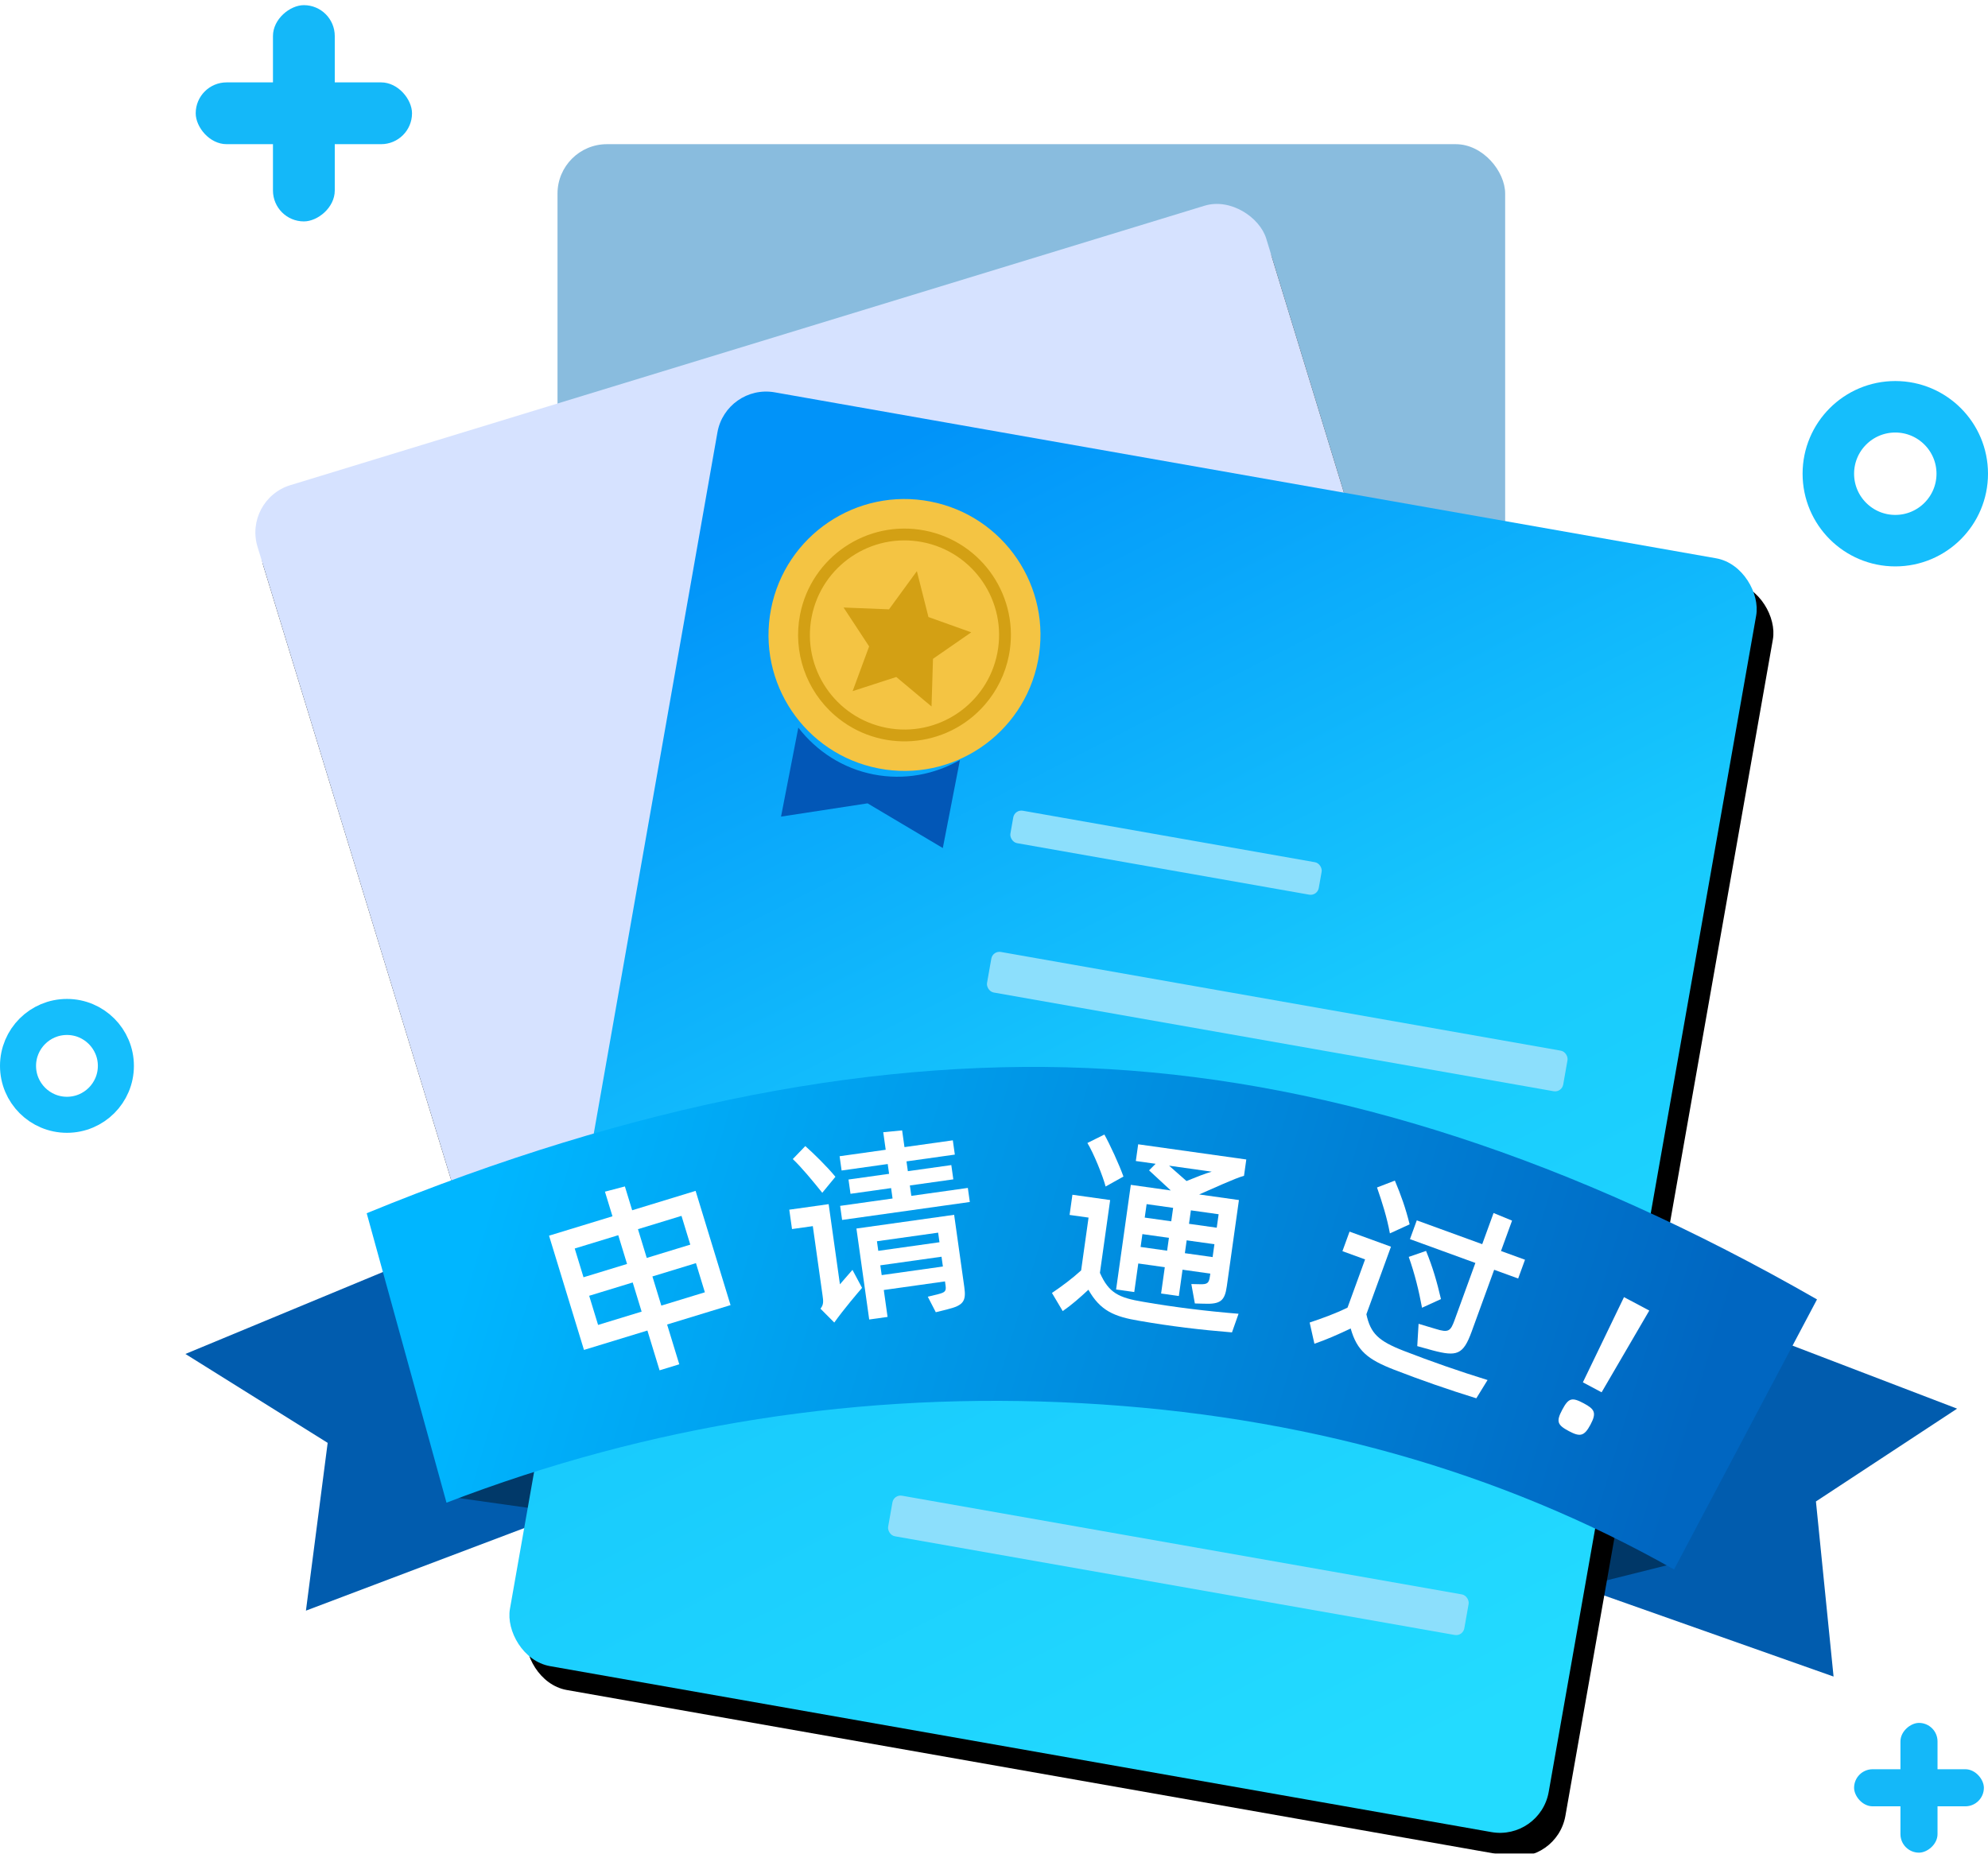 <?xml version="1.0" encoding="UTF-8"?>
<svg width="193px" height="180px" viewBox="0 0 193 180" version="1.1" xmlns="http://www.w3.org/2000/svg" xmlns:xlink="http://www.w3.org/1999/xlink">
    <!-- Generator: Sketch 57.1 (83088) - https://sketch.com -->
    <title>审核通过_slice</title>
    <desc>Created with Sketch.</desc>
    <defs>
        <rect id="path-1" x="36.332" y="31.307" width="102.4" height="102.4" rx="4.8"></rect>
        <filter x="-14.2%" y="-12.2%" width="128.3%" height="128.3%" filterUnits="objectBoundingBox" id="filter-2">
            <feOffset dx="0" dy="2" in="SourceAlpha" result="shadowOffsetOuter1"></feOffset>
            <feGaussianBlur stdDeviation="4.5" in="shadowOffsetOuter1" result="shadowBlurOuter1"></feGaussianBlur>
            <feColorMatrix values="0 0 0 0 1   0 0 0 0 1   0 0 0 0 1  0 0 0 0.53 0" type="matrix" in="shadowBlurOuter1"></feColorMatrix>
        </filter>
        <linearGradient x1="19.214%" y1="0%" x2="80.864%" y2="100%" id="linearGradient-3">
            <stop stop-color="#0193F9" offset="0%"></stop>
            <stop stop-color="#18CAFD" offset="51.195%"></stop>
            <stop stop-color="#23DBFF" offset="100%"></stop>
        </linearGradient>
        <rect id="path-4" x="10.4" y="8" width="102.4" height="125.6" rx="4.8"></rect>
        <filter x="-6.3%" y="-5.2%" width="116.6%" height="113.5%" filterUnits="objectBoundingBox" id="filter-5">
            <feOffset dx="2" dy="2" in="SourceAlpha" result="shadowOffsetOuter1"></feOffset>
            <feGaussianBlur stdDeviation="2.5" in="shadowOffsetOuter1" result="shadowBlurOuter1"></feGaussianBlur>
            <feColorMatrix values="0 0 0 0 0.133   0 0 0 0 0.855   0 0 0 0 1  0 0 0 0.38 0" type="matrix" in="shadowBlurOuter1"></feColorMatrix>
        </filter>
        <linearGradient x1="6.287%" y1="45.861%" x2="93.484%" y2="55.247%" id="linearGradient-6">
            <stop stop-color="#00B6FF" offset="0%"></stop>
            <stop stop-color="#0066C1" offset="100%"></stop>
        </linearGradient>
    </defs>
    <g id="页面-1" stroke="none" stroke-width="1" fill="none" fill-rule="evenodd">
        <g id="画板" transform="translate(-87, -163)">
            <g id="审核通过" transform="translate(87, 163)">
                <rect id="矩形" fill="#89BCDE" x="54.124" y="14" width="92" height="125.6" rx="4.8"></rect>
                <g id="矩形" transform="translate(87.532, 82.507) rotate(-17) translate(-87.532, -82.507) ">
                    <use fill="black" fill-opacity="1" filter="url(#filter-2)" xlink:href="#path-1"></use>
                    <use fill="#D6E2FF" fill-rule="evenodd" xlink:href="#path-1"></use>
                </g>
                <g id="编组-20">
                    <g id="编组-19" transform="translate(19, 0)" fill="#14B8F9">
                        <rect id="矩形" x="0" y="8" width="21" height="6" rx="3"></rect>
                        <rect id="矩形" transform="translate(10.5, 11) rotate(90) translate(-10.5, -11) " x="0" y="8" width="21" height="6" rx="3"></rect>
                    </g>
                    <g id="编组-19备份" transform="translate(180, 167)" fill="#14B8F9">
                        <rect id="矩形" x="0" y="4.8" width="12.6" height="3.6" rx="1.8"></rect>
                        <rect id="矩形" transform="translate(6.3, 6.6) rotate(90) translate(-6.3, -6.6) " x="0" y="4.8" width="12.6" height="3.6" rx="1.8"></rect>
                    </g>
                    <circle id="椭圆形" stroke="#15BEFC" stroke-width="3.5" cx="6.5" cy="103.5" r="4.75"></circle>
                    <circle id="椭圆形备份-5" stroke="#15BEFC" stroke-width="5" cx="184" cy="46" r="6.5"></circle>
                </g>
                <g id="编组-10" transform="translate(18, 37.2)">
                    <polygon id="路径-44" fill="#015CAE" points="22.83 84.8 0 94.274 13.811 102.907 11.701 119.2 36 110.007"></polygon>
                    <polygon id="路径-45" fill="#015CAE" points="148.015 90.4 172 99.585 158.296 108.597 160.007 125.6 135.2 116.832"></polygon>
                    <polygon id="路径-46" fill="#013969" points="25.6 108.136 36 109.6 33.863 94.4"></polygon>
                    <polygon id="路径-47" fill="#003767" points="144.8 114.551 135.816 116.8 135.2 100.8"></polygon>
                    <g id="编组-11" transform="translate(30.4, 0)">
                        <g id="矩形" transform="translate(61.6, 70.8) rotate(10) translate(-61.6, -70.8) ">
                            <use fill="black" fill-opacity="1" filter="url(#filter-5)" xlink:href="#path-4"></use>
                            <use fill="url(#linearGradient-3)" fill-rule="evenodd" xlink:href="#path-4"></use>
                        </g>
                        <g id="编组-8" transform="translate(71.846, 81.648) rotate(10) translate(-71.846, -81.648) translate(42.346, 45.648)" fill="#8CDFFC">
                            <rect id="矩形" x="1.101" y="0.123" width="30.4" height="3.2" rx="0.8"></rect>
                            <rect id="矩形备份-20" x="1.385" y="13.999" width="56.8" height="4" rx="0.8"></rect>
                            <rect id="矩形备份-28" x="1.1" y="67.664" width="56.8" height="4" rx="0.8"></rect>
                            <rect id="矩形备份-21" x="1.244" y="27.021" width="56.8" height="4" rx="0.8"></rect>
                            <rect id="矩形备份-22" x="0.454" y="40.97" width="56.8" height="4" rx="0.8"></rect>
                        </g>
                        <g id="编组-9" transform="translate(39.075, 27.755) rotate(11) translate(-39.075, -27.755) translate(25.575, 11.255)">
                            <ellipse id="椭圆形" fill="#D3A014" cx="12.8" cy="13.6" rx="12" ry="11.2"></ellipse>
                            <g id="奖牌03"></g>
                            <path d="M4.8,24 C6.983,25.91 9.787,27.065 12.851,27.065 C15.868,27.065 18.634,25.95 20.8,24.092 L20.8,32.8 L12.8,29.933 L4.8,32.8 L4.8,24 L4.8,24 Z" id="路径" fill="#0257B7" fill-rule="nonzero"></path>
                            <path d="M0,13.2 C0,5.91 5.91,0 13.2,0 C20.49,0 26.4,5.91 26.4,13.2 C26.4,20.49 20.49,26.4 13.2,26.4 C5.91,26.4 0,20.49 0,13.2 Z M8.035,22.146 L8.035,22.146 C12.976,24.999 19.294,23.306 22.146,18.365 C23.053,16.795 23.53,15.013 23.53,13.2 C23.53,7.495 18.905,2.87 13.2,2.87 C7.495,2.87 2.87,7.495 2.87,13.2 L2.87,13.2 C2.87,16.89 4.838,20.301 8.035,22.146 L8.035,22.146 Z M4.017,13.2 C4.017,8.128 8.128,4.017 13.2,4.017 C18.272,4.017 22.383,8.128 22.383,13.2 L22.383,13.2 C22.383,18.271 18.271,22.383 13.2,22.383 C8.129,22.383 4.017,18.271 4.017,13.2 Z M13.198,6.887 L11.249,11.044 L6.887,11.711 L10.042,14.945 L9.299,19.513 L13.198,17.357 L17.101,19.513 L16.358,14.945 L19.513,11.712 L15.151,11.045 L13.198,6.887 L13.198,6.887 Z" id="形状" fill="#F4C443" fill-rule="nonzero"></path>
                        </g>
                    </g>
                    <path d="M17.6,80.609 L25.347,108.717 C45.114,101.116 65.669,97.896 87.009,99.057 C108.349,100.218 127.519,105.599 144.52,115.2 L158.4,88.978 C134.697,75.385 111.788,67.931 89.672,66.617 C67.556,65.302 43.532,69.966 17.6,80.609 Z" id="路径-43" fill="url(#linearGradient-6)"></path>
                    <g id="形状结合-2" transform="translate(44.621, 86.785) rotate(-14) translate(-44.621, -86.785) translate(36.121, 76.785)" fill="#FFFFFF" fill-rule="nonzero">
                        <path d="M7.198,0.97 L9.198,1.05 L9.198,3.47 L15.638,3.47 L15.638,15.07 L9.198,15.07 L9.198,19.11 L7.198,19.11 L7.198,15.07 L0.758,15.07 L0.758,3.47 L7.198,3.47 L7.198,0.97 Z M7.198,10.19 L2.778,10.19 L2.778,13.15 L7.198,13.15 L7.198,10.19 Z M13.618,10.19 L9.198,10.19 L9.198,13.15 L13.618,13.15 L13.618,10.19 Z M7.198,5.39 L2.778,5.39 L2.778,8.31 L7.198,8.31 L7.198,5.39 Z M13.618,5.39 L9.198,5.39 L9.198,8.31 L13.618,8.31 L13.618,5.39 Z" id="形状结合" transform="translate(8.198, 10.04) rotate(-3) translate(-8.198, -10.04) "></path>
                    </g>
                    <g id="编组-15" transform="translate(68, 82.3) rotate(-8) translate(-68, -82.3) translate(59, 72.8)" fill="#FFFFFF" fill-rule="nonzero">
                        <polygon id="路径" points="11.92 6.5 17.46 6.5 17.46 7.88 4.94 7.88 4.94 6.5 10.08 6.5 10.08 5.48 6.1 5.48 6.1 4.08 10.08 4.08 10.08 3.12 5.56 3.12 5.56 1.72 10.08 1.72 10.08 4.54747351e-13 11.92 0.08 11.92 1.72 16.66 1.72 16.66 3.12 11.92 3.12 11.92 4.08 16.18 4.08 16.18 5.48 11.92 5.48"></polygon>
                        <path d="M4.88,3.64 L3.4,5 C2.7,3.82 1.72,2.22 1.02,1.36 L2.4,0.28 C3.1,1.1 4.24,2.58 4.88,3.64 Z" id="路径"></path>
                        <path d="M3.86,14.04 L5.26,12.82 L5.94,14.68 C5.46,15.1 3.92,16.46 2.8,17.64 L1.66,16.12 C2.04,15.78 2.04,15.4 2.04,14.9 L2.04,8.08 L9.09494702e-13,8.08 L9.09494702e-13,6.18 L3.86,6.18 L3.86,14.04 Z" id="路径"></path>
                        <path d="M15.78,8.9 L15.78,16 C15.78,17.38 15.44,17.74 13.84,17.9 L12.7,18.02 L12.14,16.42 L13.14,16.32 C13.84,16.24 14,16.16 14,15.58 L14,15.18 L8,15.18 L8,17.82 L6.2,17.82 L6.2,8.9 L15.78,8.9 Z M14,12.76 L8,12.76 L8,13.72 L14,13.72 L14,12.76 Z M14,10.4 L8,10.4 L8,11.34 L14,11.34 L14,10.4 Z" id="形状结合"></path>
                    </g>
                    <g id="编组-16" transform="translate(94.5, 82.8) rotate(8) translate(-94.5, -82.8) translate(85, 73.8)" fill="#FFFFFF" fill-rule="nonzero">
                        <path d="M5.3,3.78 L3.72,4.98 C3.3,3.98 2.12,1.94 1.38,1.04 L2.9,4.54747351e-13 C3.58,0.9 4.7,2.64 5.3,3.78 Z" id="路径"></path>
                        <path d="M16.88,0.48 L16.88,2.08 C16.04,2.44 14.04,3.74 12.82,4.48 L16.72,4.48 L16.72,12.94 C16.72,14.36 16.36,14.76 14.76,14.92 L13.88,15.02 L13.28,13.2 L14.12,13.1 C14.82,13.02 14.96,12.88 14.96,12.22 L14.96,11.94 L12.24,11.94 L12.24,14.52 L10.5,14.52 L10.5,11.94 L7.9,11.94 L7.9,14.74 L6.12,14.74 L6.12,4.48 L10.04,4.48 L7.68,2.84 L8.22,2.12 L6.28,2.12 L6.28,0.48 L16.88,0.48 Z M10.5,9.06 L7.9,9.06 L7.9,10.32 L10.5,10.32 L10.5,9.06 Z M14.96,9.06 L12.24,9.06 L12.24,10.32 L14.96,10.32 L14.96,9.06 Z M10.5,6.12 L7.9,6.12 L7.9,7.44 L10.5,7.44 L10.5,6.12 Z M14.96,6.12 L12.24,6.12 L12.24,7.44 L14.96,7.44 L14.96,6.12 Z M13.72,2.12 L9.54,2.12 L11.42,3.36 C12.28,2.86 13.16,2.36 13.72,2.12 Z" id="形状结合"></path>
                        <path d="M8.9,15.56 C12.04,15.66 15.12,15.6 18.22,15.42 L17.84,17.3 C14.78,17.48 11.86,17.54 8.8,17.44 C6.26,17.38 4.88,16.98 3.46,15.14 C2.76,16 2.08,16.8 1.28,17.54 L9.07718345e-13,15.94 C0.88,15.14 1.72,14.32 2.5,13.38 L2.5,8.2 L0.64,8.2 L0.64,6.22 L4.34,6.22 L4.34,13.36 C5.46,15.16 6.46,15.5 8.9,15.56 Z" id="路径"></path>
                    </g>
                    <g id="编组-17" transform="translate(120.5, 87.8) rotate(20) translate(-120.5, -87.8) translate(111, 78.8)" fill="#FFFFFF" fill-rule="nonzero">
                        <path d="M13.14,11.06 L13.14,5.16 L6.38,5.16 L6.38,3.22 L13.14,3.22 L13.14,8.8817842e-16 L15.08,0.08 L15.08,3.22 L17.56,3.22 L17.56,5.16 L15.08,5.16 L15.08,11.56 C15.08,13.96 14.56,14.34 12.12,14.56 L10.6,14.68 L9.98,12.6 L11.68,12.5 C13.02,12.44 13.14,12.22 13.14,11.06 Z" id="路径"></path>
                        <path d="M5.86,3.82 L4.36,5.3 C3.56,3.94 2.62,2.72 1.66,1.54 L3.06,0.32 C4.1,1.44 4.96,2.48 5.86,3.82 Z" id="路径"></path>
                        <path d="M6.86,6.82 L8.24,5.7 C9.42,7 10.26,8.16 11.2,9.6 L9.76,11.02 C8.9,9.56 7.98,8.18 6.86,6.82 Z" id="路径"></path>
                        <path d="M9.54,15.56 C12.4,15.62 15.28,15.58 18.14,15.44 L17.72,17.48 C14.88,17.62 12.06,17.66 9.24,17.6 C6.56,17.54 5.26,17.12 3.94,15.28 C3,16.24 2.1,17.1 1.14,17.88 L-1.77635684e-15,16.1 C0.98,15.32 2.02,14.46 2.96,13.48 L2.96,8.5 L0.62,8.5 L0.62,6.48 L4.9,6.48 L4.9,13.46 C5.92,15.08 6.88,15.5 9.54,15.56 Z" id="路径"></path>
                    </g>
                    <g id="编组-18" transform="translate(138, 95.8) rotate(28) translate(-138, -95.8) translate(136, 88.8)" fill="#FFFFFF" fill-rule="nonzero">
                        <polygon id="路径" points="0.16 0 2.94 0 2.58 9.18 0.52 9.18"></polygon>
                        <path d="M1.54,14 C0.26,14 0,13.76 0,12.46 C0,11.16 0.26,10.94 1.54,10.94 C2.76,10.94 3.1,11.16 3.1,12.46 C3.1,13.76 2.76,14 1.54,14 Z" id="路径"></path>
                    </g>
                </g>
            </g>
        </g>
    </g>
</svg>